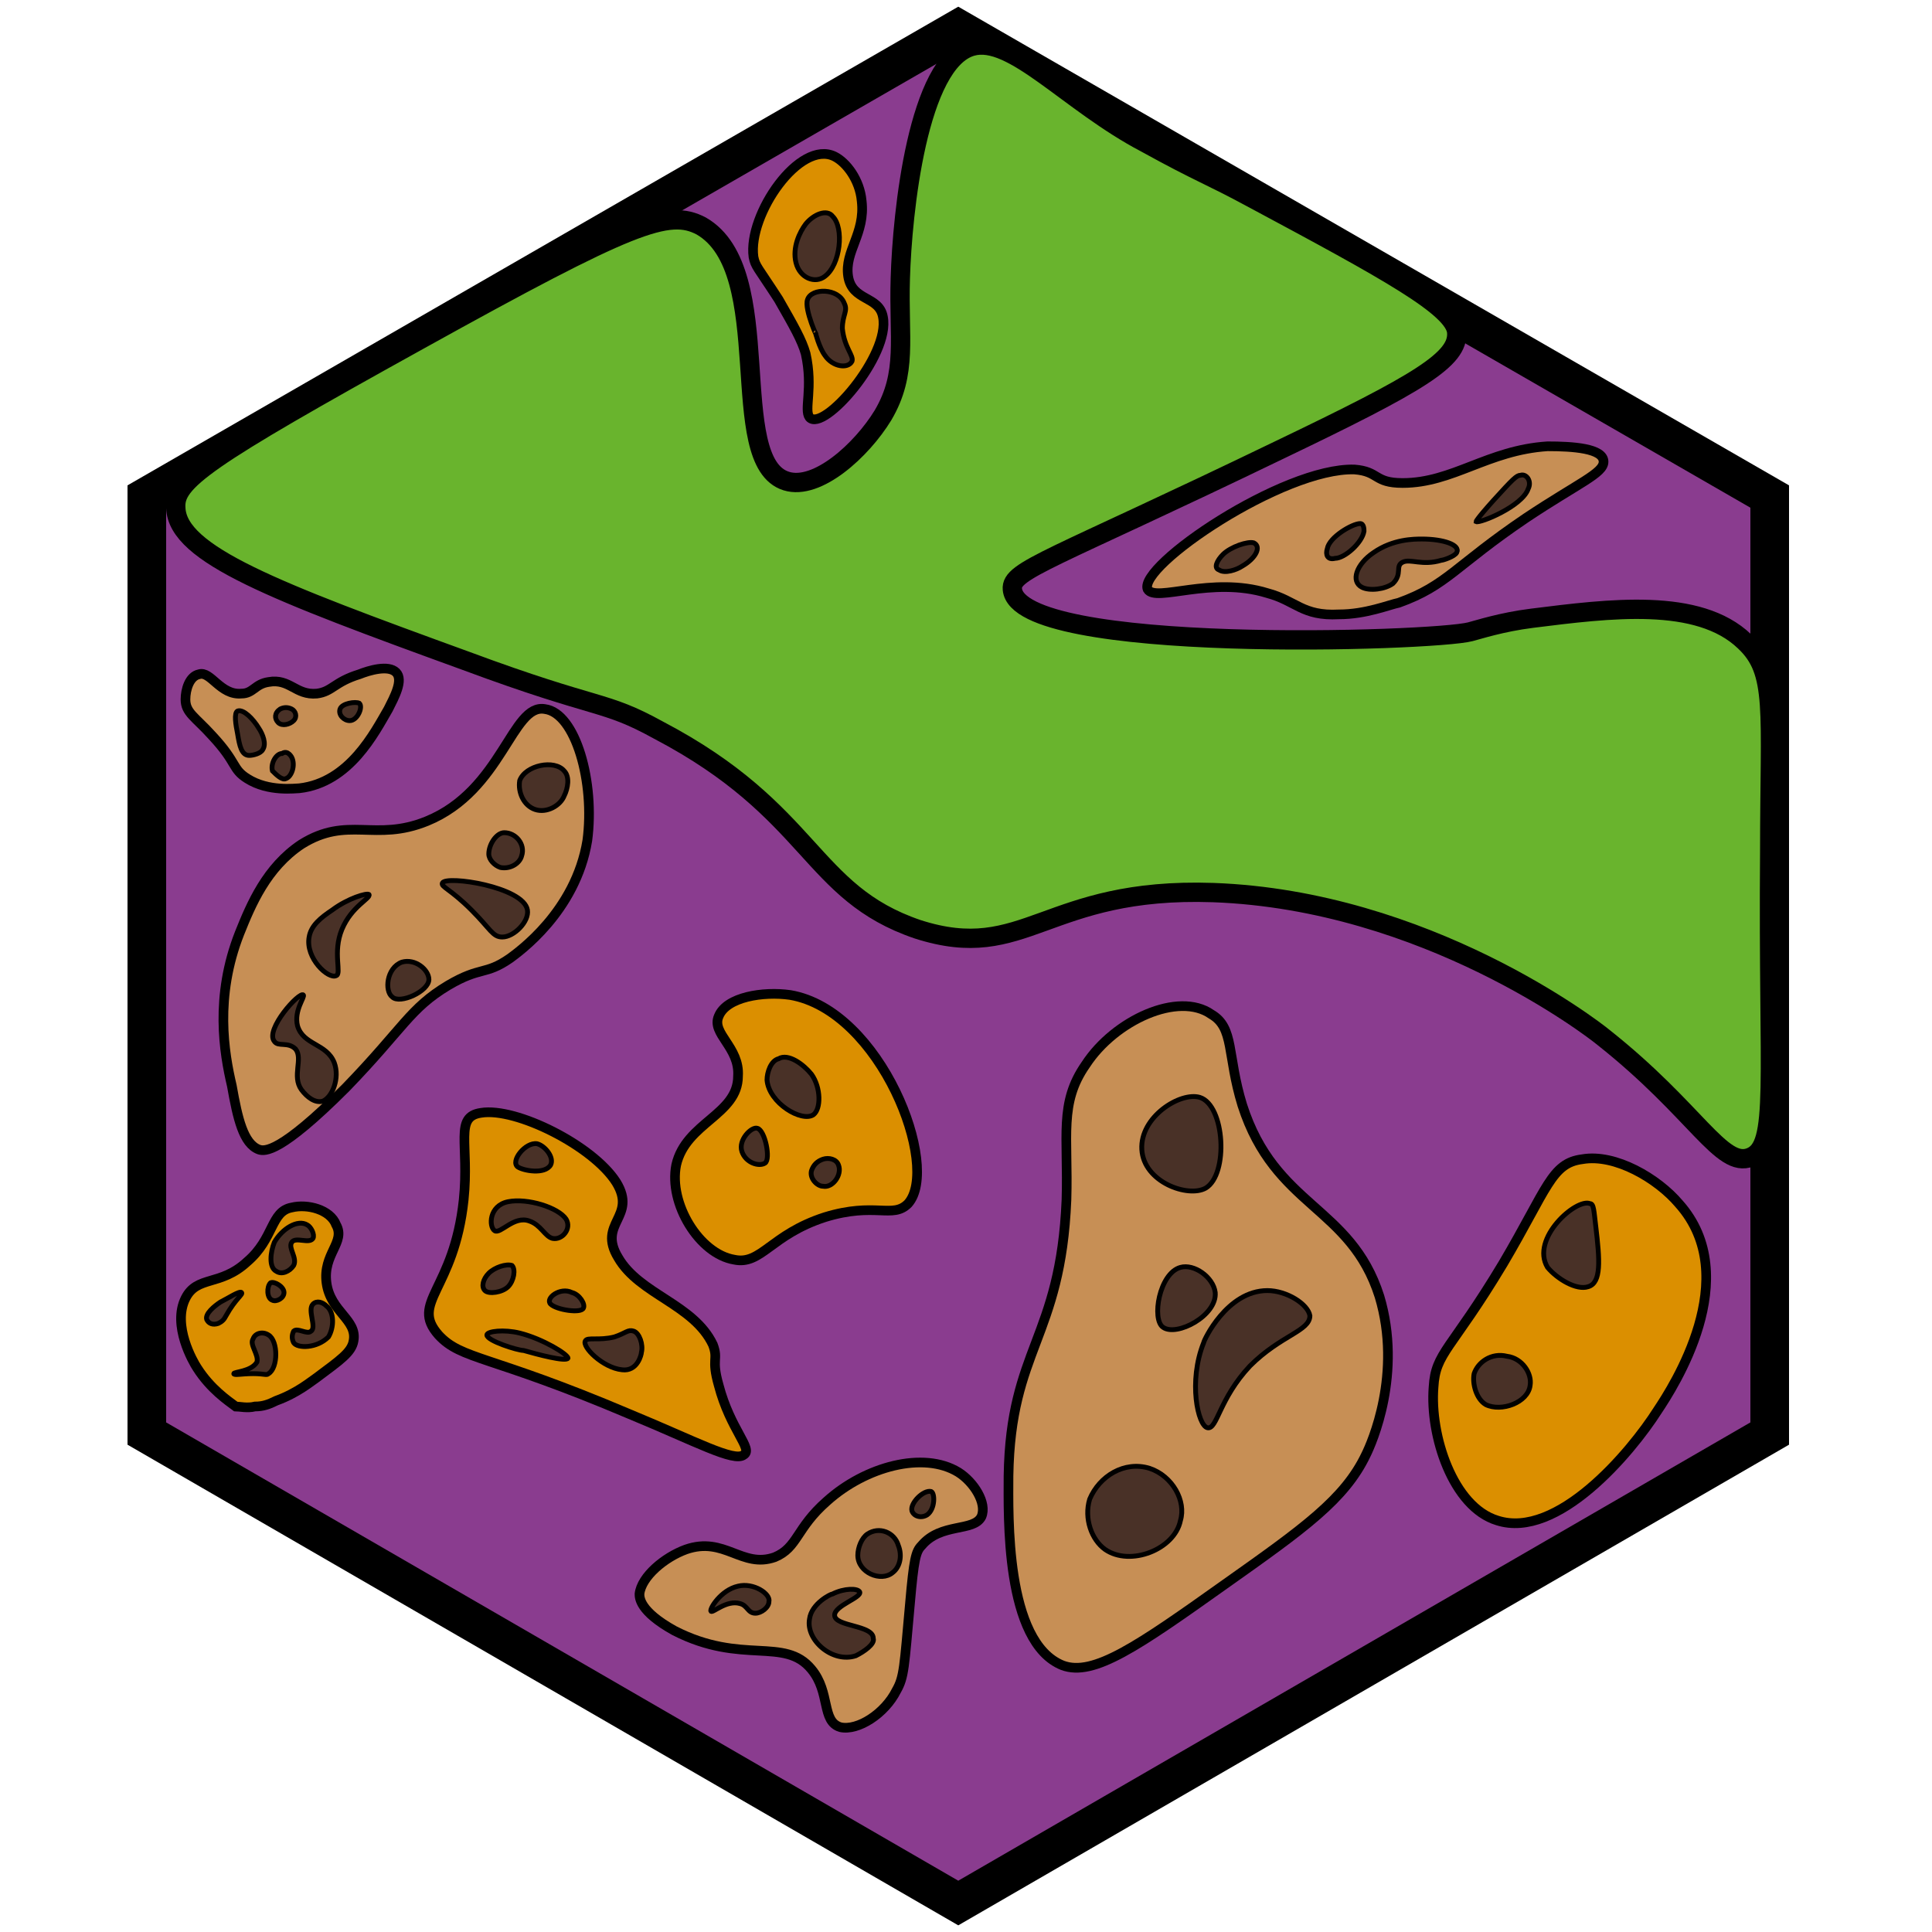 <?xml version="1.0" encoding="utf-8"?><!-- Generator: Adobe Illustrator 26.0.3, SVG Export Plug-In . SVG Version: 6.00 Build 0)  --><svg version="1.1" id="Ebene_2_00000126308112139821010380000011903406711838980787_"	 xmlns="http://www.w3.org/2000/svg" xmlns:xlink="http://www.w3.org/1999/xlink" x="0px" y="0px" viewBox="0 0 100 100"	 style="enable-background:new 0 0 100 100;" xml:space="preserve"><style type="text/css">	.st0{fill:#8A3C8F;stroke:#000000;stroke-width:2;stroke-miterlimit:10;}	.st1{fill:#69B42D;stroke:#000000;stroke-miterlimit:10;}	.st2{fill:#DB8F00;stroke:#000000;stroke-width:0.5;stroke-miterlimit:10;}	.st3{fill:#493127;stroke:#000000;stroke-width:0.25;stroke-miterlimit:10;}	.st4{fill:#C78F55;stroke:#000000;stroke-width:0.5;stroke-miterlimit:10;}	.st5{fill:#493127;stroke:#000000;stroke-width:0.25;stroke-miterlimit:10;}	.st6{fill:none;stroke:#000000;stroke-width:0.25;stroke-miterlimit:10;}</style><polygon class="st0" points="91.6,25.7 49.6,1.5 7.6,25.7 7.6,74.2 49.6,98.5 91.6,74.2 "/><path class="st1" d="M59.3,7.4c-4-2.1-6.9-5.6-9-5c-2.8,0.8-3.6,8.6-3.7,12c-0.1,3.1,0.4,4.9-0.9,7.1c-1.1,1.8-3.4,3.9-5,3.4	c-3.2-1-0.4-10.9-4.4-13.2c-1.7-0.9-3.6-0.2-14.6,5.9C10.5,23.8,9,24.9,9.1,26.3c0.1,2.4,5.1,4.3,15,7.9c7,2.6,7.1,2,10,3.6	c8,4.2,7.8,8.4,13.4,10.3c5.6,1.8,6.6-2.2,15.3-1.9c11,0.4,19.6,7,20.2,7.5c4.8,3.8,6.1,6.8,7.6,6.2c1.5-0.6,0.9-3.8,1-15.8	c0-7.4,0.4-9.3-1.3-10.9c-2.4-2.3-7-1.7-11-1.2c-1.6,0.2-2.8,0.6-3.2,0.7c-1.9,0.5-23.4,1.2-23.7-2.2c-0.1-1,2-1.5,13.8-7.2	c7.3-3.5,9.3-4.7,9.2-6.1c-0.1-1.3-3.6-3.2-10.5-6.9C62.5,9,62.2,9,59.3,7.4z"/><g>	<path class="st2" d="M12.2,72.8c0.2,0,0.6,0.1,1,0c0.4,0,0.7-0.1,1.1-0.3c1.1-0.4,1.8-1,2.1-1.2c1.2-0.9,1.8-1.3,1.9-1.9		c0.2-1.1-1.2-1.5-1.4-3c-0.2-1.5,1-2.1,0.5-3c-0.3-0.8-1.5-1.1-2.3-0.9c-1.1,0.2-0.9,1.6-2.3,2.8c-1.4,1.3-2.6,0.7-3.2,1.9		c-0.7,1.4,0.4,3.3,0.6,3.6C10.9,71.9,11.8,72.5,12.2,72.8z"/>	<path class="st3" d="M12.1,71.1c0,0.1,0.4,0,1,0c0.6,0,0.7,0.1,0.8,0c0.5-0.3,0.5-1.7,0-2c-0.3-0.2-0.7-0.1-0.8,0.2		c-0.2,0.3,0.3,0.8,0.2,1.2C13,71,12.1,71,12.1,71.1z"/>	<path class="st3" d="M10.7,68.3c0.1,0.2,0.3,0.3,0.6,0.2c0.2-0.1,0.3-0.2,0.4-0.4c0.5-0.9,0.9-1.1,0.8-1.2		c-0.1-0.1-0.7,0.3-1.1,0.5C11.1,67.6,10.6,68,10.7,68.3z"/>	<path class="st3" d="M15.2,69.5c-0.1-0.2-0.1-0.4,0-0.6c0.2-0.2,0.7,0.2,0.9,0c0.3-0.2-0.2-1.1,0.1-1.4c0.2-0.2,0.5-0.1,0.7,0.1		c0.4,0.3,0.4,1.1,0.1,1.6C16.4,69.8,15.4,69.8,15.2,69.5z"/>	<path class="st3" d="M14.1,67.3c0.2,0.1,0.6-0.1,0.6-0.4c0-0.3-0.5-0.6-0.7-0.5C13.8,66.6,13.8,67.2,14.1,67.3z"/>	<path class="st3" d="M14.3,65.8c0.3,0.2,0.7,0,0.9-0.3c0.2-0.4-0.3-0.9-0.1-1.2c0.2-0.3,0.9,0.1,1.1-0.2c0.1-0.2-0.1-0.6-0.3-0.7		c-0.5-0.3-1.3,0.2-1.7,0.9C14,64.8,13.9,65.6,14.3,65.8z"/></g><g>	<path class="st4" d="M35.5,80.2c-1.1,0.4-2.3,1.4-2.4,2.3c0,0.2,0,0.9,1.8,1.9c3.5,1.8,5.7,0.3,7.1,2c1,1.2,0.5,2.7,1.5,3		c0.9,0.2,2.3-0.7,2.9-1.9c0.4-0.7,0.4-1.2,0.7-4.5c0.2-2.3,0.3-2.7,0.6-3c1-1.2,2.7-0.7,3.1-1.5c0.3-0.7-0.4-1.8-1.2-2.3		c-1.8-1.1-4.8-0.3-6.8,1.5c-1.6,1.4-1.5,2.4-2.7,2.9C38.4,81.2,37.5,79.5,35.5,80.2z"/>	<path class="st5" d="M39.1,83.5c0.3,0,0.7-0.3,0.7-0.6c0.1-0.4-0.8-1-1.6-0.8c-0.9,0.2-1.5,1.2-1.4,1.3c0.1,0.1,0.8-0.6,1.5-0.4		C38.7,83.1,38.7,83.5,39.1,83.5z"/>	<path class="st5" d="M43.1,82.5c-0.1,0-1.1,0.5-1.2,1.3c-0.2,1.1,1.2,2.3,2.4,1.9c0.4-0.2,1-0.6,0.9-0.9c0-0.7-2-0.6-2-1.2		c0-0.5,1.4-0.9,1.3-1.2C44.4,82.2,43.7,82.2,43.1,82.5z"/>	<path class="st5" d="M44.4,80.5c0,0.9,1.2,1.4,1.8,0.9c0.4-0.3,0.5-0.9,0.3-1.4c-0.2-0.7-1-1-1.6-0.6		C44.6,79.6,44.4,80.1,44.4,80.5z"/>	<path class="st5" d="M47.2,78.2c0.1,0.3,0.5,0.4,0.8,0.2c0.4-0.3,0.4-1.1,0.2-1.2C47.8,77.1,47.1,77.8,47.2,78.2z"/></g><g>	<path class="st4" d="M69.3,31.8c1.4,0,2.6-0.5,3.1-0.6c2.5-0.9,2.9-1.9,6.6-4.4c2.7-1.8,4-2.3,4-2.9c0-0.7-1.6-0.8-2.9-0.8		c-3.1,0.2-4.9,1.9-7.5,1.9c-1.5,0-1.2-0.6-2.5-0.7c-3.7-0.1-11.2,5-10.7,6.2c0.4,0.7,3.3-0.7,6.2,0.2		C67.1,31.1,67.4,31.9,69.3,31.8z"/>	<path class="st5" d="M72.6,29.1c0.4-0.2,1,0.2,2-0.1c0.1,0,0.7-0.2,0.8-0.4c0.2-0.4-0.7-0.7-1.8-0.7c-0.4,0-1.5,0-2.5,0.7		c-0.9,0.6-1.2,1.5-0.6,1.8c0.4,0.2,1.2,0.1,1.6-0.2C72.6,29.7,72.2,29.3,72.6,29.1z"/>	<path class="st5" d="M68.7,28.4c0.1-0.6,1.3-1.3,1.7-1.3c0.2,0,0.2,0.3,0.2,0.4c-0.1,0.6-1,1.4-1.5,1.4		C68.7,29,68.6,28.7,68.7,28.4z"/>	<path class="st5" d="M64.3,29.3c0.7-0.4,1-1,0.6-1.2c-0.3-0.1-1.2,0.2-1.6,0.6c-0.3,0.3-0.5,0.7-0.2,0.8		C63.4,29.7,64,29.5,64.3,29.3z"/>	<path class="st5" d="M76.4,27c0.2,0.1,2.4-0.8,2.7-1.7c0.2-0.4-0.1-0.8-0.4-0.7c-0.2,0-0.4,0.2-1.4,1.3C76.4,26.9,76.4,27,76.4,27z		"/></g><path class="st6" d="M45.2,76.7"/><g>	<path class="st4" d="M28.2,36.7c-1.7-0.3-2.2,4.2-6.1,5.8c-2.7,1.1-4.1-0.3-6.5,1.2c-1.8,1.2-2.6,3.1-3.2,4.6		c-1.3,3.3-0.8,6.2-0.4,7.9c0.3,1.7,0.6,3,1.4,3.3c0.3,0.1,1.1,0.2,4.5-3.2c3-3.1,3.3-4.1,5.3-5.3c1.7-1,1.9-0.5,3.2-1.4		c0.4-0.3,3.4-2.4,4-6.1C30.8,40.5,29.8,36.9,28.2,36.7z"/>	<path class="st5" d="M17.2,47.1c-0.6,0.4-1.1,0.8-1.2,1.4c-0.2,1.1,1,2.2,1.4,2c0.3-0.1-0.2-1.2,0.3-2.4c0.5-1.2,1.5-1.6,1.4-1.8		C19,46.2,18,46.5,17.2,47.1z"/>	<path class="st5" d="M22.9,45.7c-0.1,0.2,0.4,0.3,1.5,1.4c1,1,1.1,1.4,1.6,1.4c0.6,0,1.4-0.8,1.3-1.4		C27.1,45.9,23.1,45.3,22.9,45.7z"/>	<path class="st5" d="M25.3,44.2c0,0.3,0.3,0.6,0.6,0.7c0.5,0.1,1-0.2,1.1-0.6c0.2-0.6-0.3-1.2-0.9-1.2		C25.7,43.1,25.3,43.7,25.3,44.2z"/>	<path class="st5" d="M27.7,41.9c0.6,0.2,1.3-0.2,1.5-0.7c0.2-0.4,0.3-1,0-1.3c-0.5-0.6-2-0.3-2.3,0.5C26.8,41,27.1,41.7,27.7,41.9z		"/>	<path class="st5" d="M20.8,49.8c-0.8,0.3-0.9,1.5-0.5,1.8c0.4,0.4,1.9-0.3,1.9-0.9C22.2,50.2,21.5,49.6,20.8,49.8z"/>	<path class="st5" d="M15.7,51.5c0.1,0.1-0.5,0.8-0.3,1.6c0.3,1,1.5,0.9,1.9,1.9c0.3,0.8-0.1,1.8-0.6,2c-0.4,0.1-0.8-0.2-1.1-0.6		c-0.5-0.7,0.1-1.6-0.3-2.1c-0.4-0.4-0.9-0.1-1.1-0.4C13.7,53.3,15.5,51.3,15.7,51.5z"/></g><g>	<path class="st2" d="M77.5,78.7c3.1,1,6.9-3.5,8.3-5.7c0.8-1.2,4.5-6.9,1.1-10.7c-1.1-1.3-3.3-2.6-5-2.3c-1.6,0.2-1.8,1.5-4.1,5.4		c-2.7,4.5-3.5,4.6-3.6,6.4C74,74.3,75.2,78,77.5,78.7z"/>	<path class="st3" d="M76.9,72.7c0.8,0.4,2.2-0.1,2.3-1c0.1-0.6-0.4-1.4-1.2-1.5c-0.8-0.2-1.5,0.3-1.7,0.9		C76.2,71.6,76.4,72.4,76.9,72.7z"/>	<path class="st3" d="M82.2,66.6c0.7-0.2,0.6-1.4,0.4-3.1c-0.1-0.8-0.1-1.2-0.3-1.2c-0.7-0.3-3.1,1.8-2.2,3.3		C80.6,66.2,81.6,66.8,82.2,66.6z"/></g><g>	<path class="st2" d="M44.6,10.4c-0.1-1.1-0.8-2-1.4-2.3c-1.8-0.9-4.5,3-4.2,5.2c0.1,0.5,0.2,0.5,1.3,2.2c0.8,1.4,1.2,2.1,1.4,2.8		c0.4,1.8-0.1,2.9,0.2,3.3c0.7,0.8,4.2-3.2,3.8-5.2c-0.2-1.1-1.6-0.8-1.8-2.1C43.7,13,44.8,12.1,44.6,10.4z"/>	<path class="st3" d="M43.1,11.2c-0.3-0.4-1-0.1-1.4,0.4c-0.3,0.4-0.7,1.2-0.5,2c0.2,0.8,1,1.1,1.5,0.7		C43.5,13.7,43.7,11.8,43.1,11.2z"/>	<path class="st3" d="M43.7,15.7c-0.3-0.8-1.7-0.8-1.9-0.2c-0.2,0.5,0.6,2.2,0.4,1.7l0,0c0,0,0.2,0.8,0.5,1.2		c0.4,0.6,1.2,0.7,1.4,0.3c0.1-0.3-0.4-0.7-0.5-1.7C43.6,16.3,43.9,16.1,43.7,15.7z"/></g><g>	<path class="st4" d="M56.2,55.1c-1.4,2-0.9,3.7-1,7c-0.3,7.2-2.9,7.7-3,14.3c0,2-0.2,8.6,2.8,9.8c1.6,0.6,3.9-1,8.4-4.2		c4.1-2.9,6.2-4.4,7.3-6.7c0.3-0.6,1.9-4.2,0.7-8.2c-1.5-4.7-5.4-4.6-7.1-9.9c-0.8-2.6-0.4-4-1.6-4.7C61,51.3,57.7,52.8,56.2,55.1z"		/>	<path class="st5" d="M62.1,56.8c-1-0.3-3.1,1-3,2.7c0.1,1.7,2.4,2.5,3.3,2C63.6,60.8,63.4,57.2,62.1,56.8z"/>	<path class="st5" d="M62.9,66.9c-0.1-0.8-1.1-1.5-1.8-1.3c-1.1,0.3-1.5,2.7-0.9,3.1C60.9,69.2,63,68.1,62.9,66.9z"/>	<path class="st5" d="M65.6,66.8c-2.1,0-3.3,2.6-3.3,2.7c-0.8,2-0.3,4.3,0.2,4.4c0.5,0.1,0.6-1.5,2.2-3.2c1.6-1.6,3.1-1.8,3.1-2.6		C67.7,67.5,66.6,66.8,65.6,66.8z"/>	<path class="st5" d="M59.5,76c-1.3-0.4-2.6,0.4-3.1,1.6c-0.3,1,0.1,2.1,0.8,2.6c1.3,0.9,3.6,0,3.9-1.5C61.4,77.7,60.7,76.4,59.5,76		z"/></g><g>	<path class="st4" d="M9.6,36.2c0,0.7,0.5,0.9,1.4,1.9c1.3,1.4,1,1.7,1.8,2.2c1.1,0.7,2.5,0.5,2.7,0.5c2.6-0.3,3.9-2.9,4.6-4.1		c0.3-0.6,0.8-1.5,0.4-1.9c-0.4-0.4-1.4-0.1-1.9,0.1c-1.3,0.4-1.4,0.9-2.2,1c-1.1,0.1-1.4-0.8-2.5-0.6c-0.7,0.1-0.8,0.6-1.4,0.6		c-1.1,0.1-1.6-1.2-2.2-1C9.8,35,9.6,35.7,9.6,36.2z"/>	<path class="st5" d="M12.3,36.8c-0.2,0.1-0.1,0.7,0,1.2c0.1,0.6,0.2,1.1,0.6,1.1c0.2,0,0.6-0.1,0.7-0.3c0.2-0.3,0-0.8-0.2-1.1		C13.1,37.2,12.6,36.7,12.3,36.8z"/>	<path class="st5" d="M15.2,37.3c-0.2,0.2-0.6,0.3-0.8,0.1c-0.2-0.2-0.2-0.5,0.1-0.7c0.2-0.1,0.4-0.1,0.6,0		C15.3,36.8,15.4,37.1,15.2,37.3z"/>	<path class="st5" d="M17.6,36.7c-0.1,0.3,0.2,0.6,0.5,0.6c0.4,0,0.7-0.7,0.5-0.9C18.4,36.3,17.7,36.4,17.6,36.7z"/>	<path class="st5" d="M15.1,39.2c0.2,0.4,0,1-0.3,1.1c-0.2,0.1-0.5-0.2-0.7-0.4c-0.1-0.4,0.2-0.9,0.5-0.9		C14.9,38.8,15.1,39.2,15.1,39.2z"/></g><g>	<path class="st2" d="M22.7,69.1c1.2,1.3,2.6,1,9.9,4.1c3.4,1.4,5.4,2.5,5.9,2.1c0.5-0.3-0.7-1.3-1.3-3.6c-0.4-1.4,0-1.3-0.3-2.1		c-1-2.1-3.8-2.6-4.9-4.5c-1.1-1.8,1-2.1-0.1-3.9c-1.2-1.9-5.2-3.9-7-3.6c-1.4,0.2-0.6,1.6-0.9,4.5C23.5,66.8,21.2,67.4,22.7,69.1z"		/>	<path class="st3" d="M25.2,69.1c0-0.2,0.9-0.3,1.7-0.1c1.2,0.3,2.5,1.1,2.5,1.3c-0.1,0.2-1.6-0.2-2.3-0.4		C26.8,69.9,25.2,69.4,25.2,69.1z"/>	<path class="st3" d="M28.5,67.5c-0.3-0.3,0.5-0.9,1.1-0.6c0.4,0.1,0.7,0.6,0.6,0.8C30.1,68,28.8,67.8,28.5,67.5z"/>	<path class="st3" d="M30.3,69.4c0.1-0.2,0.7,0,1.5-0.2c0.6-0.2,0.7-0.4,1-0.3c0.3,0.1,0.5,0.7,0.4,1.1c0,0.1-0.2,1-1,0.9		C31.2,70.8,30.1,69.7,30.3,69.4z"/>	<path class="st3" d="M26.3,66.6c-0.3,0.3-1,0.4-1.2,0.2s-0.1-0.6,0.2-0.9c0.3-0.3,0.9-0.5,1.2-0.4C26.7,65.7,26.6,66.3,26.3,66.6z"		/>	<path class="st3" d="M25.6,63.7c0.3,0.2,1-0.8,1.8-0.5c0.6,0.2,0.8,0.8,1.2,0.9c0.5,0.1,1-0.5,0.7-1c-0.4-0.6-2-1.1-3-0.9		C25.3,62.4,25.3,63.5,25.6,63.7z"/>	<path class="st3" d="M26.8,60.4c0.3,0.2,1.4,0.4,1.7-0.1c0.2-0.4-0.3-1-0.7-1.1C27.2,59.1,26.4,60.1,26.8,60.4z"/></g><g>	<path class="st2" d="M40.9,51.5c-1.4-0.2-3.3,0.1-3.7,1.1c-0.4,0.9,1.1,1.6,1,3.1c0,2-2.7,2.4-3.2,4.6c-0.4,2,1.2,4.6,3,4.9		c1.4,0.3,1.9-1.3,4.7-2.2c2.6-0.8,3.5,0.1,4.3-0.7C48.7,60.4,45.6,52.3,40.9,51.5z"/>	<path class="st3" d="M39.7,55.9c0.1,1.2,1.8,2.2,2.4,1.8c0.4-0.3,0.4-1.4-0.1-2.1c-0.4-0.5-1.2-1.1-1.7-0.8		C39.9,54.9,39.7,55.5,39.7,55.9z"/>	<path class="st3" d="M42,60.6c-0.1,0.4,0.3,0.8,0.6,0.8c0.5,0.1,1-0.6,0.8-1.1c-0.1-0.3-0.5-0.4-0.8-0.3		C42.3,60.1,42.1,60.3,42,60.6z"/>	<path class="st3" d="M39.2,58.4c-0.3-0.1-1,0.6-0.8,1.2c0.2,0.6,0.9,0.8,1.2,0.6C39.9,60,39.6,58.5,39.2,58.4z"/></g></svg>